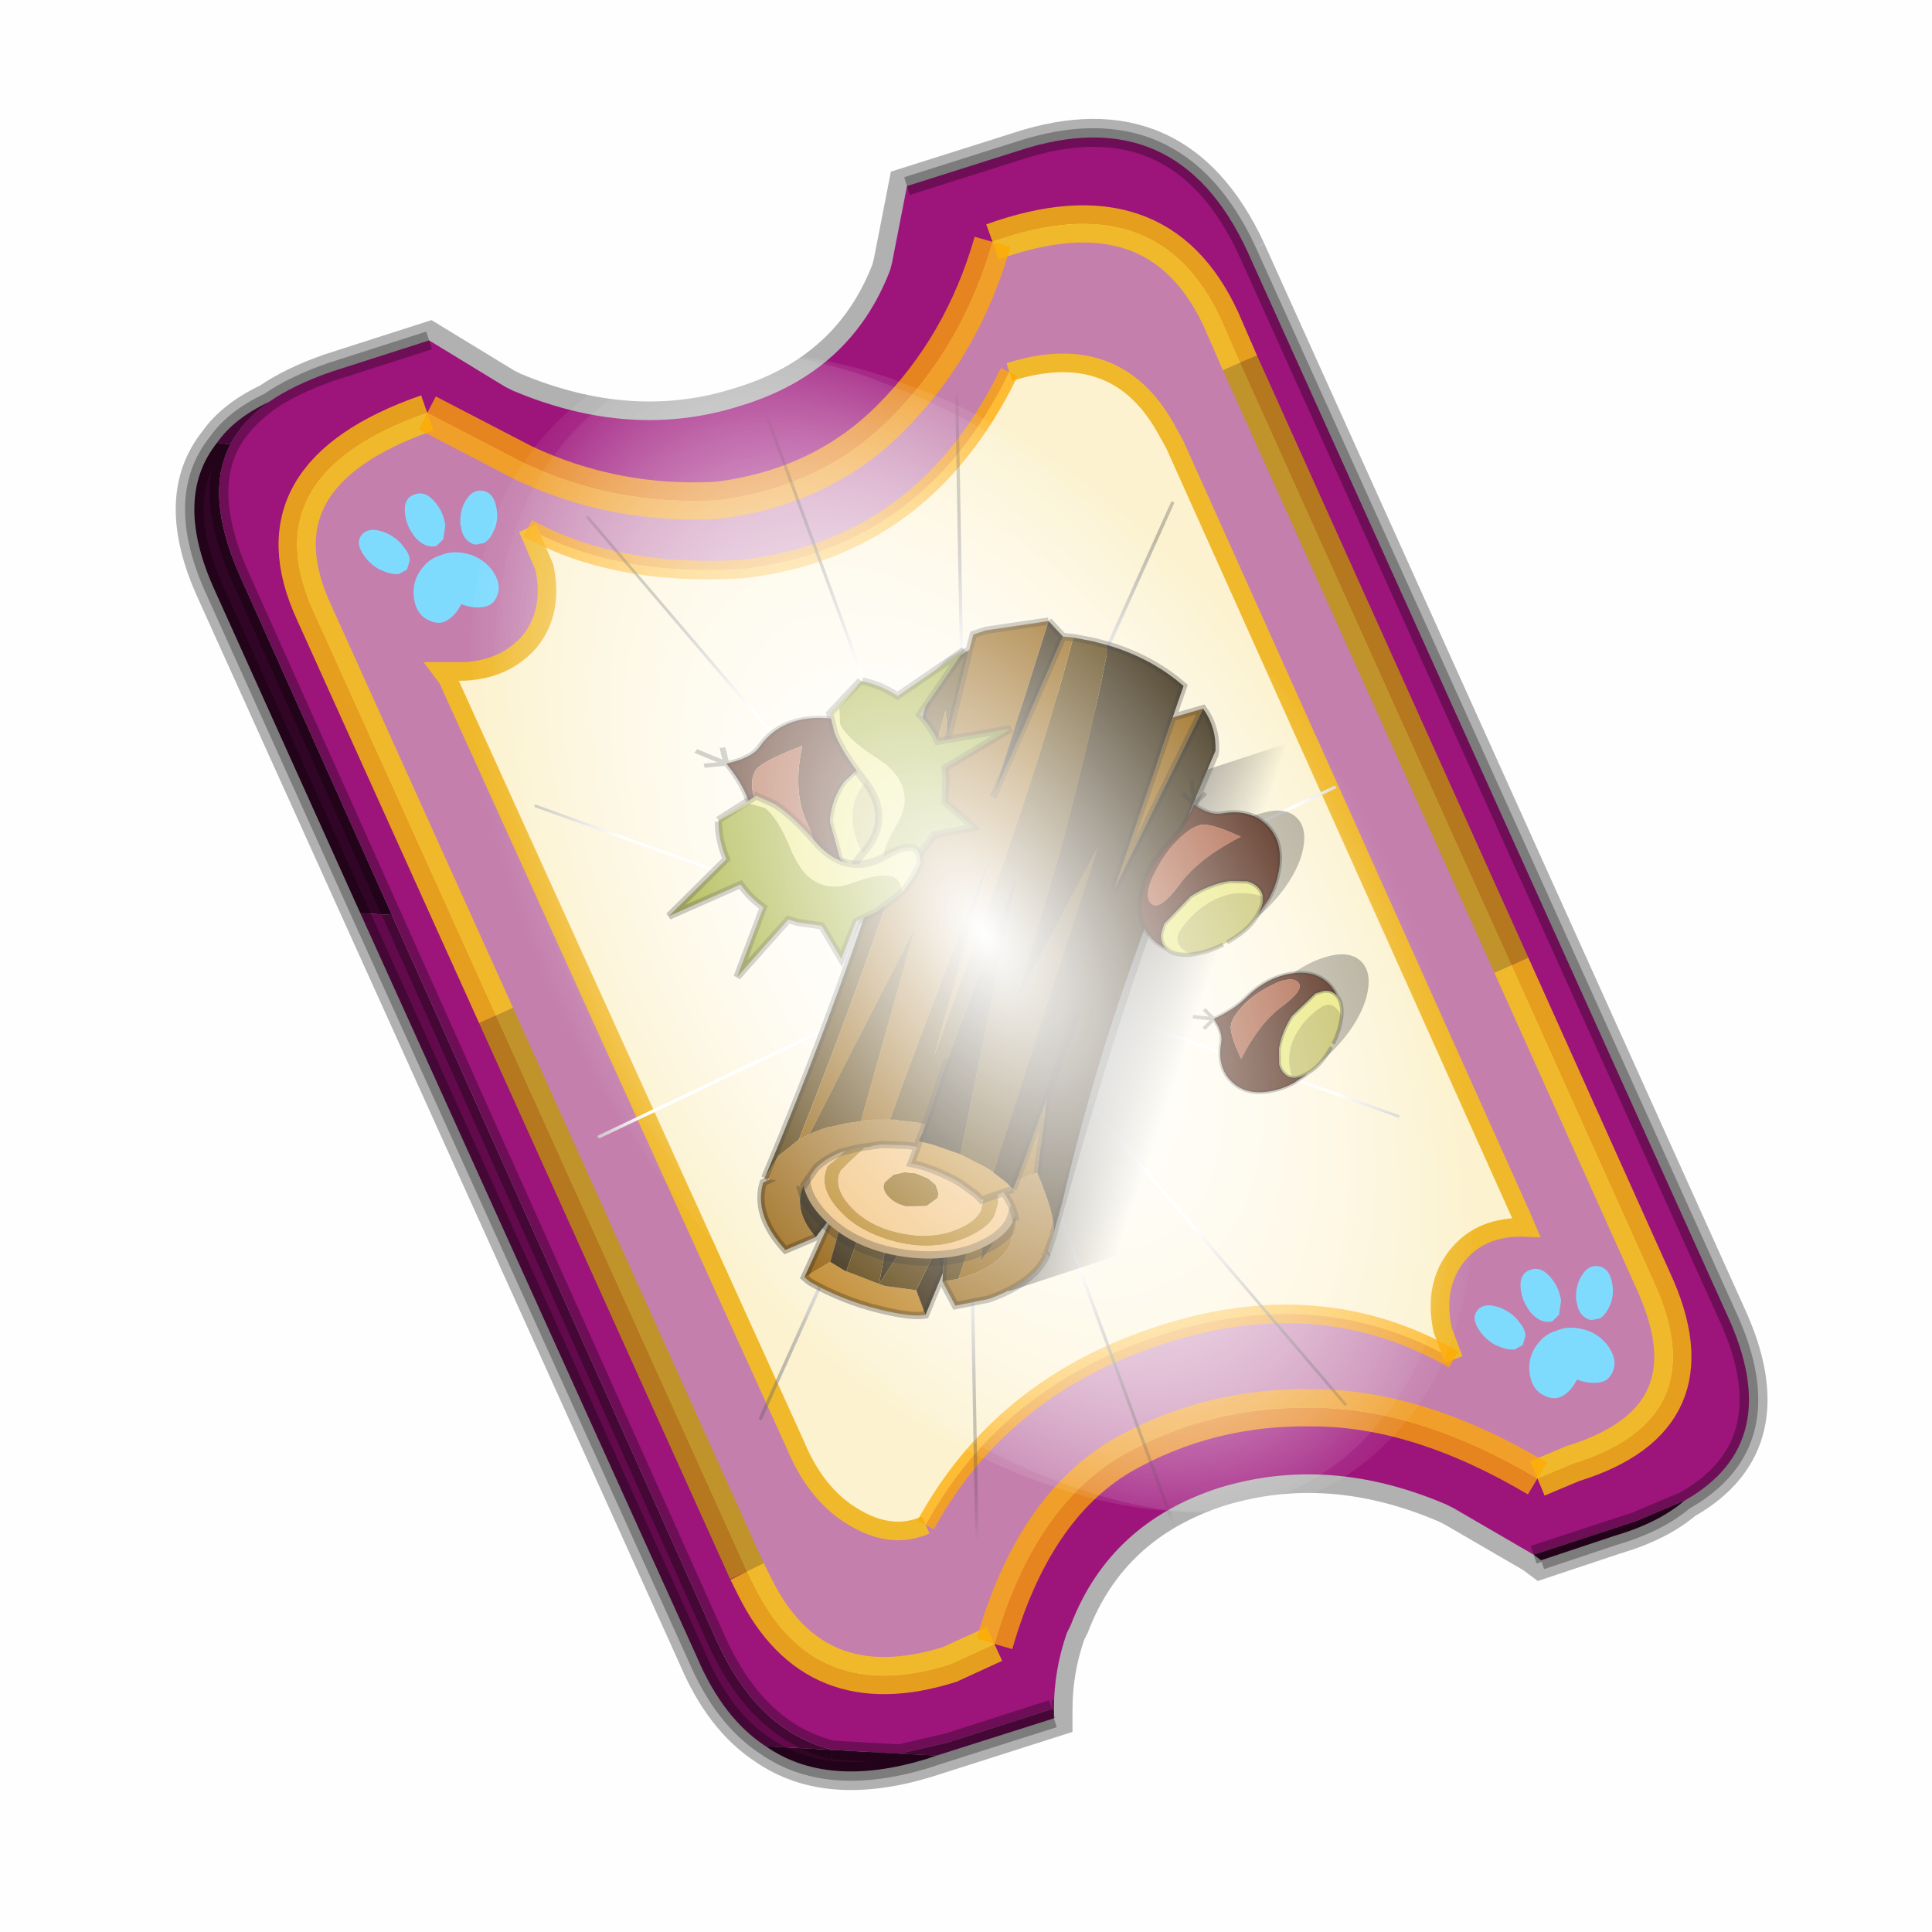<?xml version='1.0' encoding='UTF-8'?>
<svg xmlns:xlink="http://www.w3.org/1999/xlink" xmlns="http://www.w3.org/2000/svg" version="1.1" width="60px" height="60px" viewBox="0.0 0.0 60.0 60.0"><defs><g id="c1"><path fill="#000000" fill-opacity="0.004" d="M0.0 0.0 L60.0 0.0 60.0 60.0 0.0 60.0 0.0 0.0"/></g><g id="c2"><path fill="none" stroke="#000000" stroke-width="1.0" stroke-opacity="0.302" d="M28.45 3.1 L41.35 31.7 Q42.95 35.15 40.2 36.7 39.5 37.3 38.3 37.65 L36.35 38.3 36.15 38.15 34.0 36.9 33.8 36.8 Q30.65 35.45 27.7 36.35 24.75 37.3 23.7 40.05 L23.6 40.25 Q23.25 41.25 23.25 42.3 L23.25 42.35 23.25 42.55 19.8 43.65 Q17.15 44.45 15.5 43.3 14.35 42.55 13.65 40.9 L0.7 12.25 Q-0.45 9.75 0.75 8.25 1.2 7.6 2.15 7.15 2.8 6.7 3.8 6.35 L6.45 5.5 8.5 6.75 8.7 6.85 Q11.9 8.2 14.85 7.25 17.8 6.35 18.85 3.6 L18.9 3.4 19.3 1.35 22.3 0.4 Q26.55 -1.0 28.45 3.1"/><path fill="#9d147b" stroke="none" d="M35.55 22.3 L28.25 6.1 27.75 4.95 Q26.05 1.25 21.6 2.85 20.8 5.65 18.85 7.6 17.0 9.45 14.2 9.8 11.45 9.95 9.0 8.8 L6.4 7.45 Q1.65 9.1 3.35 12.8 L8.25 23.65 15.0 38.6 15.2 39.0 Q16.8 42.25 20.45 41.1 L21.65 40.55 Q22.7 36.9 25.05 35.5 27.4 34.15 30.2 34.2 33.05 34.2 36.25 36.1 L37.2 35.7 Q41.1 34.5 39.35 30.75 L35.55 22.3 M19.3 1.35 L22.3 0.4 Q26.55 -1.0 28.45 3.1 L41.35 31.7 Q42.95 35.15 40.2 36.7 L38.9 37.25 36.15 38.15 34.0 36.9 33.8 36.8 Q30.65 35.45 27.7 36.35 24.75 37.3 23.7 40.05 L23.6 40.25 Q23.25 41.25 23.25 42.3 L23.2 42.3 20.4 43.2 19.1 43.5 17.3 43.4 Q15.3 42.9 14.2 40.5 L5.45 20.95 1.35 11.8 Q0.4 9.65 1.1 8.3 1.45 7.65 2.15 7.15 2.8 6.7 3.8 6.35 L6.45 5.5 8.5 6.75 8.7 6.85 Q11.9 8.2 14.85 7.25 17.8 6.35 18.85 3.6 L18.9 3.4 19.3 1.35"/><path fill="#c47fad" stroke="none" d="M28.25 6.1 L35.55 22.3 39.35 30.75 Q41.1 34.5 37.2 35.7 L36.25 36.1 Q33.05 34.2 30.2 34.2 27.4 34.15 25.05 35.5 22.7 36.9 21.65 40.55 L20.45 41.1 Q16.8 42.25 15.2 39.0 L15.0 38.6 8.25 23.65 3.35 12.8 Q1.65 9.1 6.4 7.45 L9.0 8.8 Q11.45 9.95 14.2 9.8 17.0 9.45 18.85 7.6 20.8 5.65 21.6 2.85 26.05 1.25 27.75 4.95 L28.25 6.1 M34.0 32.9 L33.7 32.1 Q33.45 30.9 34.1 30.1 34.75 29.3 35.95 29.35 L35.8 29.0 26.5 8.3 26.25 7.85 Q24.9 5.45 22.05 6.35 19.75 11.1 14.85 11.65 11.45 11.85 9.1 10.55 L9.55 11.6 Q9.8 12.8 9.15 13.6 8.4 14.45 7.1 14.4 L6.8 14.4 6.95 14.6 16.3 35.2 Q16.8 36.4 17.65 37.0 18.8 37.8 19.8 37.35 21.8 33.7 25.95 32.3 30.35 30.8 34.0 32.9"/><path fill="#fcf2cf" stroke="none" d="M22.05 6.35 Q24.9 5.45 26.25 7.85 L26.5 8.3 35.8 29.0 35.95 29.35 Q34.75 29.3 34.1 30.1 33.45 30.9 33.7 32.1 L34.0 32.9 Q30.35 30.8 25.95 32.3 21.8 33.7 19.8 37.35 18.8 37.8 17.65 37.0 16.8 36.4 16.3 35.2 L6.95 14.6 6.8 14.4 7.1 14.4 Q8.4 14.45 9.15 13.6 9.8 12.8 9.55 11.6 L9.1 10.55 Q11.45 11.85 14.85 11.65 19.75 11.1 22.05 6.35"/><path fill="#300525" stroke="none" d="M40.2 36.7 Q39.5 37.3 38.3 37.65 L36.35 38.3 36.15 38.15 38.9 37.25 40.2 36.7 M23.25 42.3 L23.25 42.35 23.2 42.3 23.25 42.3 M20.1 43.55 L19.8 43.65 Q17.15 44.45 15.5 43.3 L17.3 43.4 19.1 43.5 20.1 43.55 M4.6 20.9 L0.7 12.25 Q-0.45 9.75 0.75 8.25 L1.1 8.3 Q0.4 9.65 1.35 11.8 L5.45 20.95 4.6 20.9"/><path fill="#630a4c" stroke="none" d="M23.25 42.35 L23.25 42.55 20.1 43.55 19.1 43.5 20.4 43.2 23.2 42.3 23.25 42.35 M15.5 43.3 Q14.35 42.55 13.65 40.9 L4.6 20.9 5.45 20.95 14.2 40.5 Q15.3 42.9 17.3 43.4 L15.5 43.3 M0.75 8.25 Q1.2 7.6 2.15 7.15 1.45 7.65 1.1 8.3 L0.75 8.25"/><path fill="none" stroke="#bf9900" stroke-width="1.0" stroke-opacity="0.749" d="M28.25 6.1 L35.55 22.3 M15.0 38.6 L8.25 23.65"/><path fill="none" stroke="#000000" stroke-width="0.5" stroke-opacity="0.302" d="M19.3 1.35 L22.3 0.4 Q26.55 -1.0 28.45 3.1 L41.35 31.7 Q42.95 35.15 40.2 36.7 39.5 37.3 38.3 37.65 L36.35 38.3 M23.25 42.55 L20.1 43.55 19.8 43.65 Q17.15 44.45 15.5 43.3 14.35 42.55 13.65 40.9 L4.6 20.9 0.7 12.25 Q-0.45 9.75 0.75 8.25 1.2 7.6 2.15 7.15 2.8 6.7 3.8 6.35 L6.45 5.5 M1.1 8.3 Q1.45 7.65 2.15 7.15 M5.45 20.95 L1.35 11.8 Q0.4 9.65 1.1 8.3 M17.3 43.4 Q15.3 42.9 14.2 40.5 L5.45 20.95 M19.1 43.5 L17.3 43.4 M23.2 42.3 L20.4 43.2 19.1 43.5 M23.25 42.3 L23.2 42.3 M40.2 36.7 L38.9 37.25 36.15 38.15"/><path fill="none" stroke="#ffcc00" stroke-width="1.0" stroke-opacity="0.749" d="M35.55 22.3 L39.35 30.75 Q41.1 34.5 37.2 35.7 L36.25 36.1 M21.65 40.55 L20.45 41.1 Q16.8 42.25 15.2 39.0 L15.0 38.6 M8.25 23.65 L3.35 12.8 Q1.65 9.1 6.4 7.45 M21.6 2.85 Q26.05 1.25 27.75 4.95 L28.25 6.1"/><path fill="none" stroke="#f0b92b" stroke-width="0.5" d="M22.05 6.35 Q24.9 5.45 26.25 7.85 L26.5 8.3 35.8 29.0 35.95 29.35 Q34.75 29.3 34.1 30.1 33.45 30.9 33.7 32.1 L34.0 32.9 M19.8 37.35 Q18.8 37.8 17.65 37.0 16.8 36.4 16.3 35.2 L6.95 14.6 6.8 14.4 7.1 14.4 Q8.4 14.45 9.15 13.6 9.8 12.8 9.55 11.6 L9.1 10.55"/><path fill="none" stroke="#ffaa00" stroke-width="1.0" stroke-opacity="0.749" d="M36.25 36.1 Q33.05 34.2 30.2 34.2 27.4 34.15 25.05 35.5 22.7 36.9 21.65 40.55 M6.4 7.45 L9.0 8.8 Q11.45 9.95 14.2 9.8 17.0 9.45 18.85 7.6 20.8 5.65 21.6 2.85"/><path fill="none" stroke="#ffaa00" stroke-width="0.5" stroke-opacity="0.749" d="M34.0 32.9 Q30.35 30.8 25.95 32.3 21.8 33.7 19.8 37.35 M9.1 10.55 Q11.45 11.85 14.85 11.65 19.75 11.1 22.05 6.35"/></g><g id="c3"><path fill="#7fdbfe" stroke="none" d="M10.75 4.9 Q10.75 4.6 10.9 4.35 11.25 3.45 11.95 2.75 13.3 1.5 14.35 2.1 15.4 2.7 14.95 4.45 14.7 5.4 14.1 6.15 L13.75 6.5 Q13.1 7.15 12.35 7.35 L11.4 7.2 Q10.95 6.9 10.75 6.4 10.5 5.75 10.75 4.9 M9.3 1.7 Q9.55 2.65 9.4 3.6 L9.3 4.15 8.5 5.5 7.6 5.9 7.5 5.9 Q7.0 5.85 6.6 5.5 6.05 5.0 5.8 4.15 L5.7 3.6 Q5.55 2.65 5.8 1.7 6.25 0.0 7.5 0.0 L7.6 0.0 Q8.85 0.0 9.3 1.7 M0.15 4.45 Q-0.3 2.7 0.75 2.1 1.8 1.5 3.15 2.75 3.85 3.45 4.2 4.35 L4.35 4.9 Q4.6 5.75 4.35 6.4 L3.7 7.2 2.75 7.35 Q2.0 7.15 1.35 6.5 L1.0 6.15 Q0.4 5.4 0.15 4.45 M7.55 7.0 Q8.75 6.9 9.9 7.6 11.45 8.5 11.95 10.25 12.35 12.0 11.5 12.95 10.7 13.9 9.65 13.7 8.55 13.5 7.55 12.6 6.55 13.5 5.5 13.7 4.45 13.9 3.65 12.95 2.75 12.0 3.2 10.25 3.7 8.5 5.25 7.6 6.4 6.9 7.55 7.0"/></g><g id="c4"><g><use transform="matrix(1.0,0.0,0.0,1.0,0.0,0.0)" xlink:href="#c3"/></g></g><radialGradient gradientUnits="userSpaceOnUse" r="819.2" cx="0" cy="0" spreadMethod="pad" gradientTransform="matrix(0.091,0.0,0.0,0.091,0.6,3.4)" id="gradient1"><stop offset="0.0" stop-color="#ffffff"/><stop offset="1.0" stop-color="#ffffff" stop-opacity="0.0"/></radialGradient><g id="c5"><path stroke="none" fill="url(#gradient1)" d="M36.65 -54.65 Q60.05 -42.0 69.75 -17.95 80.55 8.9 68.0 34.1 55.45 59.35 26.8 68.2 -1.8 77.05 -29.7 64.3 -57.6 51.6 -68.45 24.75 -79.3 -2.05 -66.75 -27.25 L-66.7 -27.3 Q-54.1 -52.5 -25.5 -61.4 3.1 -70.2 31.0 -57.5 L36.65 -54.65"/></g><g id="c6"><g><use transform="matrix(1.0,0.0,0.0,1.0,0.0,0.0)" xlink:href="#c5"/></g></g><radialGradient gradientUnits="userSpaceOnUse" r="819.2" cx="0" cy="0" spreadMethod="pad" gradientTransform="matrix(0.209,0.0,0.0,0.177,67.15,107.2)" id="gradient2"><stop offset="0.357" stop-color="#ffffff"/><stop offset="0.671" stop-opacity="0.0"/></radialGradient><g id="c7"><path fill="none" stroke-linejoin="round" stroke-linecap="round" stroke="url(#gradient2)" stroke-width="0.5" d="M136.55 165.8 L68.6 106.0 68.4 106.0 118.25 201.5 M68.3 105.8 L68.35 105.8 68.3 105.8 68.3 105.85 68.4 106.0 68.3 106.0 86.55 211.5 M68.3 105.8 L68.3 105.85 68.3 106.0 68.15 105.95 18.25 151.55 M68.3 105.85 L68.25 105.85 68.3 106.0 50.0 193.2 M68.25 105.85 L68.15 105.95 0.05 97.7 M68.3 105.85 L68.25 105.8 68.25 105.85 M68.25 105.8 L68.2 105.7 0.0 45.7 M68.3 105.8 L68.25 105.75 68.25 105.8 M68.25 105.75 L68.2 105.7 18.25 10.05 M68.6 106.0 L68.35 105.8 118.25 60.15 M86.6 18.35 L68.3 105.8 M136.6 114.25 L68.6 106.0 M68.25 105.75 L49.95 0.05"/></g><g id="c8"><g><use transform="matrix(1.0,0.0,0.0,1.0,0.0,0.0)" xlink:href="#c7"/></g></g><g id="c9"><g><use transform="matrix(1.0,0.0,0.0,1.0,0.0,0.0)" xlink:href="#c2"/></g><g><use transform="matrix(0.239,-0.087,0.1,0.234,34.25,31.15)" xlink:href="#c4"/></g><g><use transform="matrix(0.239,-0.087,0.1,0.234,4.25,10.3)" xlink:href="#c4"/></g><g><use transform="matrix(0.141,-0.038,0.111,0.226,20.25,20.65)" filter="url(#filter7)" xlink:href="#c6"/></g><g><use transform="matrix(-0.155,0.051,0.084,0.147,22.6,3.15)" filter="url(#filter8)" xlink:href="#c8"/></g></g><filter id="filter7"><feColorMatrix in="SourceGraphic" type="matrix" values="0.0 0.0 0.0 0.0 0.797 0.0 0.0 0.0 0.0 0.598 0.0 0.0 0.0 0.0 0.199 0.0 0.0 0.0 1.0 0.0" result="cxform"/><feComposite operator="in" in2="SourceGraphic" result="color-xform"/></filter><filter id="filter8"><feColorMatrix in="SourceGraphic" type="matrix" values="0.0 0.0 0.0 0.0 0.996 0.0 0.0 0.0 0.0 0.996 0.0 0.0 0.0 0.0 0.996 0.0 0.0 0.0 1.0 0.0" result="cxform"/><feComposite operator="in" in2="SourceGraphic" result="color-xform"/></filter><g id="c10"><path fill="#000000" fill-opacity="0.302" d="M44.5 35.8 Q42.8 36.65 40.35 36.65 37.95 36.65 36.25 35.8 34.5 34.9 34.5 33.7 34.5 32.5 36.25 31.65 37.95 30.8 40.35 30.8 42.8 30.8 44.5 31.65 46.2 32.5 46.2 33.7 46.2 34.9 44.5 35.8 M40.65 45.9 Q38.95 46.75 36.5 46.75 34.1 46.75 32.4 45.9 30.65 45.0 30.65 43.8 30.65 42.6 32.4 41.75 34.1 40.9 36.5 40.9 38.95 40.9 40.65 41.75 42.35 42.6 42.35 43.8 42.35 45.0 40.65 45.9"/></g><linearGradient gradientUnits="userSpaceOnUse" x1="-819.2" x2="819.2" spreadMethod="pad" gradientTransform="matrix(0.0,-0.016,0.016,0.0,13.0,13.0)" id="gradient3"><stop offset="0.0" stop-opacity="0.0"/><stop offset="1.0" stop-opacity="0.502"/></linearGradient><g id="c11"><path stroke="none" fill="url(#gradient3)" d="M26.0 0.0 L26.0 26.0 0.0 26.0 0.0 0.0 26.0 0.0"/></g><g id="c12"><g><use transform="matrix(1.0,0.0,0.0,1.0,0.0,0.0)" xlink:href="#c11"/></g></g><g id="c13"><path fill="#bd8323" stroke="none" d="M1.9 8.35 L1.95 8.4 2.9 10.55 3.1 10.95 4.4 12.65 3.65 14.3 Q2.85 13.75 1.65 11.75 0.35 9.6 -0.35 7.1 L-0.4 6.6 1.6 7.1 1.9 8.35"/><path fill="#9e6d1d" stroke="none" d="M6.1 13.5 L7.0 14.15 7.55 14.45 Q9.75 15.5 11.15 15.0 L13.3 13.7 12.4 17.3 Q10.45 18.0 7.5 16.6 L5.55 15.3 6.1 13.5 M5.85 1.35 L3.65 2.25 Q2.25 3.05 2.1 5.2 L0.0 4.35 Q0.15 1.1 2.2 0.0 L5.85 1.35"/><path fill="#8e5902" stroke="none" d="M7.0 14.15 L12.05 11.65 12.25 11.95 8.85 14.4 13.25 13.65 13.3 13.7 11.15 15.0 Q9.75 15.5 7.55 14.45 L7.0 14.15 M4.0 4.95 L5.8 4.75 1.6 7.1 -0.4 6.6 4.0 4.95"/><path fill="#2b1c00" stroke="none" d="M10.45 8.95 L2.9 10.55 8.9 6.35 10.45 8.95 M8.25 5.35 L1.9 8.35 1.6 7.1 5.8 4.75 5.9 4.7 5.8 4.75 4.0 4.95 2.1 5.2 Q2.25 3.05 3.65 2.25 L5.85 1.35 8.25 5.35 M4.4 12.65 L8.75 11.15 8.8 11.1 6.55 13.1 3.65 14.3 4.4 12.65"/><path fill="#523701" stroke="none" d="M10.45 8.95 L12.05 11.65 7.0 14.15 6.1 13.5 6.55 13.1 8.8 11.1 8.75 11.15 4.4 12.65 3.1 10.95 2.9 10.55 1.95 8.4 1.9 8.35 8.25 5.35 8.9 6.35 2.9 10.55 10.45 8.95 M12.25 11.95 L13.25 13.65 8.85 14.4 12.25 11.95"/><path fill="none" stroke="#000000" stroke-width="0.5" stroke-opacity="0.302" d="M12.05 11.65 L10.45 8.95 8.9 6.35 8.25 5.35 5.85 1.35 2.2 0.0 Q0.15 1.1 0.0 4.35 L2.1 5.2 4.0 4.95 -0.4 6.6 -0.35 7.1 Q0.35 9.6 1.65 11.75 2.85 13.75 3.65 14.3 L6.55 13.1 6.1 13.5 M8.8 11.1 L6.55 13.1 M12.05 11.65 L12.25 11.95 13.25 13.65 13.3 13.7 12.4 17.3 Q10.45 18.0 7.5 16.6 L5.55 15.3 6.1 13.5 M5.8 4.75 L5.9 4.7 5.8 4.75 4.0 4.95"/></g><g id="c14"><g><use transform="matrix(1.0,0.0,0.0,1.0,0.0,0.0)" xlink:href="#c13"/></g></g><g id="c15"><path fill="#8c5e02" stroke="none" d="M41.4 10.75 L41.5 12.1 41.4 13.0 Q41.15 14.4 40.25 15.1 26.2 21.15 13.0 28.7 13.9 28.0 14.15 26.6 L14.25 25.7 14.25 25.1 14.25 24.95 Q16.7 23.4 23.5 20.25 L25.6 19.2 28.1 17.55 27.8 17.45 26.8 17.7 25.9 17.95 25.6 17.8 27.1 16.45 Q28.35 15.3 29.0 15.1 L32.0 13.85 Q34.4 12.8 34.7 12.95 34.95 13.05 35.0 13.55 35.1 14.0 35.5 14.0 L38.1 12.5 Q40.0 11.3 41.4 10.75 M37.0 3.9 L37.0 5.7 29.65 7.6 37.0 3.9 M8.55 21.2 L9.1 21.55 9.6 22.15 9.95 23.0 10.0 23.5 10.0 23.7 9.7 24.25 9.45 24.4 8.55 24.25 7.55 23.3 Q7.15 22.65 7.15 22.05 7.15 21.35 7.55 21.15 L7.65 21.1 8.5 21.15 8.55 21.2"/><path fill="#b58016" stroke="none" d="M40.35 7.8 Q41.0 9.0 41.3 10.25 L41.4 10.75 Q40.0 11.3 38.1 12.5 L35.5 14.0 Q35.1 14.0 35.0 13.55 34.95 13.05 34.7 12.95 34.4 12.8 32.0 13.85 L29.0 15.1 Q28.35 15.3 27.1 16.45 L25.6 17.8 25.9 17.95 26.8 17.7 27.8 17.45 28.1 17.55 25.6 19.2 23.5 20.25 Q16.7 23.4 14.25 24.95 L14.05 23.85 13.75 22.8 Q15.35 22.25 17.45 21.3 20.65 19.9 20.65 19.3 L20.55 18.85 Q20.55 18.15 22.6 16.8 24.0 15.8 26.4 14.5 32.05 11.4 35.5 10.55 L35.15 11.45 35.15 11.55 37.65 9.65 Q39.2 8.4 40.35 7.8 M5.35 17.7 L5.65 17.55 8.35 17.7 8.55 17.85 Q9.5 18.35 10.3 18.95 L11.85 20.9 12.85 23.05 13.0 23.6 13.15 25.15 13.15 25.8 Q13.0 26.9 12.2 27.55 L11.4 28.0 Q10.3 28.35 8.55 27.55 6.6 26.6 5.35 24.55 4.1 22.45 4.1 20.55 4.1 18.35 5.35 17.7 M5.85 18.45 Q4.8 19.0 4.8 20.85 4.8 22.5 5.85 24.2 6.95 25.95 8.55 26.75 10.0 27.45 10.95 27.15 L11.6 26.75 Q12.3 26.2 12.4 25.3 L12.4 24.75 12.3 23.4 11.35 21.15 10.0 19.55 Q9.35 19.0 8.55 18.6 L8.4 18.45 6.15 18.35 5.85 18.45"/><path fill="#f2be73" stroke="none" d="M13.0 28.7 L12.0 29.2 Q10.6 29.7 8.4 28.65 6.15 27.45 4.5 24.95 2.9 22.45 2.9 20.0 2.9 17.35 4.5 16.45 L4.85 16.3 Q6.25 15.7 8.25 16.55 L8.4 16.65 8.55 16.75 8.8 16.9 Q9.15 16.7 9.65 16.45 L10.95 15.7 16.85 12.95 17.55 12.65 26.35 8.2 25.05 8.15 Q25.35 7.2 30.4 5.05 L35.5 3.0 35.55 3.0 35.65 3.05 37.0 3.9 29.65 7.6 37.0 5.7 38.6 5.3 38.75 5.45 37.0 6.05 36.85 6.05 Q35.5 6.1 32.5 7.75 L33.05 8.05 33.75 8.6 Q33.2 9.05 30.2 10.5 L26.25 12.25 25.55 12.45 20.0 14.3 19.95 14.2 19.65 14.35 19.45 14.55 18.85 15.2 16.85 16.85 12.3 19.85 12.15 19.9 12.2 19.95 12.55 20.45 13.75 22.8 14.05 23.85 14.25 24.95 14.25 25.1 14.25 25.7 14.15 26.6 Q13.9 28.0 13.0 28.7 M5.35 17.7 Q4.1 18.35 4.1 20.55 4.1 22.45 5.35 24.55 6.6 26.6 8.55 27.55 10.3 28.35 11.4 28.0 L12.2 27.55 Q13.0 26.9 13.15 25.8 L13.15 25.15 13.0 23.6 12.85 23.05 11.85 20.9 10.3 18.95 Q9.5 18.35 8.55 17.85 L8.35 17.7 5.65 17.55 5.35 17.7 M5.85 18.45 L6.15 18.35 8.4 18.45 8.55 18.6 Q9.35 19.0 10.0 19.55 L11.35 21.15 12.3 23.4 12.4 24.75 12.4 25.3 Q12.3 26.2 11.6 26.75 L10.95 27.15 Q10.0 27.45 8.55 26.75 6.95 25.95 5.85 24.2 4.8 22.5 4.8 20.85 4.8 19.0 5.85 18.45 M8.55 21.2 L8.5 21.15 7.65 21.1 7.55 21.15 Q7.15 21.35 7.15 22.05 7.15 22.65 7.55 23.3 L8.55 24.25 9.45 24.4 9.7 24.25 10.0 23.7 10.0 23.5 9.95 23.0 9.6 22.15 9.1 21.55 8.55 21.2"/><path fill="#d1a348" stroke="none" d="M4.85 16.3 Q19.3 9.6 32.1 2.75 L35.5 2.95 35.5 3.0 30.4 5.05 Q25.35 7.2 25.05 8.15 L26.35 8.2 17.55 12.65 16.85 12.95 10.95 15.7 9.65 16.45 Q9.15 16.7 8.8 16.9 L8.55 16.75 8.4 16.65 8.25 16.55 Q6.25 15.7 4.85 16.3 M38.75 5.45 L39.8 6.85 40.35 7.8 Q39.2 8.4 37.65 9.65 L35.15 11.55 35.15 11.45 35.5 10.55 Q32.05 11.4 26.4 14.5 24.0 15.8 22.6 16.8 20.55 18.15 20.55 18.85 L20.65 19.3 Q20.65 19.9 17.45 21.3 15.35 22.25 13.75 22.8 L12.55 20.45 12.2 19.95 12.3 19.85 16.85 16.85 18.85 15.2 19.45 14.55 19.65 14.35 19.95 14.2 20.0 14.3 25.55 12.45 26.25 12.25 30.2 10.5 Q33.2 9.05 33.75 8.6 L33.05 8.05 32.5 7.75 Q35.5 6.1 36.85 6.05 L37.0 6.05 38.75 5.45"/><path fill="none" stroke="#000000" stroke-width="1.0" stroke-opacity="0.302" d="M40.35 7.8 Q41.0 9.0 41.3 10.25 L41.4 10.75 41.5 12.1 41.4 13.0 Q41.15 14.4 40.25 15.1 26.2 21.15 13.0 28.7 L12.0 29.2 Q10.6 29.7 8.4 28.65 6.15 27.45 4.5 24.95 2.9 22.45 2.9 20.0 2.9 17.35 4.5 16.45 L4.85 16.3 Q19.3 9.6 32.1 2.75 L35.5 2.95 35.55 3.0 35.65 3.05 37.0 3.9 37.0 5.7 38.6 5.3 38.75 5.45 39.8 6.85 40.35 7.8"/><path fill="none" stroke="#000000" stroke-width="0.5" stroke-opacity="0.302" d="M37.0 3.9 L29.65 7.6 37.0 5.7"/></g><g id="c16"><g><use transform="matrix(1.0,0.0,0.0,1.0,0.0,0.0)" xlink:href="#c15"/></g></g><g id="c17"><path fill="#873a3a" stroke="none" d="M33.95 4.4 L31.9 5.65 31.4 5.9 33.95 4.4"/><path fill="#c97070" stroke="none" d="M16.1 26.25 L16.3 26.95 16.1 26.3 16.1 26.25"/><path fill="#421c1c" stroke="none" d="M16.3 26.95 L16.25 26.9 16.1 26.3 16.3 26.95"/><path fill="#703030" stroke="none" d="M15.3 21.35 L15.4 21.3 15.3 21.35"/><path fill="#220d0d" stroke="none" d="M16.25 26.9 L16.3 26.95 16.25 26.95 16.25 26.9"/><path fill="#523701" stroke="none" d="M46.1 4.9 L46.85 6.0 47.35 6.85 46.9 7.35 Q41.85 10.75 34.7 14.85 L25.75 19.75 37.15 16.25 16.3 26.95 16.1 26.25 15.55 24.5 32.05 13.55 19.55 19.25 15.4 21.3 15.3 21.35 15.15 21.15 15.05 20.95 14.15 19.8 14.1 19.7 13.8 19.4 Q18.7 17.05 31.75 11.3 L19.05 18.45 Q25.0 15.6 31.25 12.7 39.55 8.7 46.1 4.9 M4.9 16.15 Q15.8 11.7 24.7 7.15 31.45 3.65 37.05 0.15 L37.6 0.05 37.8 0.05 38.9 0.05 40.45 0.45 35.05 3.75 36.35 2.25 Q25.3 8.65 8.4 15.95 L6.6 15.75 5.1 16.1 4.9 16.15 M9.2 16.2 L24.45 11.25 12.35 18.05 12.3 18.05 11.5 17.45 10.55 16.85 10.35 16.7 9.95 16.5 9.7 16.4 9.2 16.2"/><path fill="#8e5902" stroke="none" d="M45.65 4.35 L46.1 4.9 Q39.55 8.7 31.25 12.7 25.0 15.6 19.05 18.45 L31.75 11.3 Q18.7 17.05 13.8 19.4 L12.95 18.55 12.35 18.05 24.45 11.25 9.2 16.2 9.15 16.2 8.4 15.95 Q25.3 8.65 36.35 2.25 L35.05 3.75 40.45 0.45 41.4 -0.1 41.8 0.1 42.2 0.3 45.7 2.9 34.45 8.75 45.65 4.35 M47.05 13.6 L48.95 14.65 35.75 19.15 47.05 13.6 M31.4 5.9 L31.9 5.65 33.95 4.4 31.4 5.9 M35.05 3.75 L33.95 4.4 35.05 3.75 M17.1 28.45 L22.5 25.95 18.35 29.15 17.1 28.45"/><path fill="#bd8323" stroke="none" d="M15.8 28.45 L14.35 27.75 14.35 27.2 14.15 25.9 Q13.8 24.5 13.05 23.1 L12.7 22.55 13.8 22.05 14.15 21.85 14.5 22.4 14.65 22.65 14.7 22.75 15.55 24.5 16.1 26.25 16.1 26.3 16.25 26.9 16.25 26.95 16.4 28.05 16.4 28.1 16.4 28.75 15.8 28.45"/><path fill="#9e6d1d" stroke="none" d="M16.25 32.85 L16.2 32.9 14.85 33.55 13.45 31.35 14.6 30.75 15.0 30.4 Q15.55 29.7 15.75 28.65 L15.8 28.45 16.4 28.75 17.1 28.45 18.35 29.15 Q17.25 32.0 16.25 32.85 M13.8 22.05 L13.45 21.55 12.2 20.2 10.85 19.2 10.0 18.7 9.85 18.6 Q8.75 18.15 7.85 18.15 L6.45 18.4 6.3 18.45 4.9 16.15 5.1 16.1 6.6 15.75 8.4 15.95 9.15 16.2 9.2 16.2 9.7 16.4 9.95 16.5 10.35 16.7 10.55 16.85 11.5 17.45 12.3 18.05 12.35 18.05 12.95 18.55 13.8 19.4 14.1 19.7 14.15 19.8 15.05 20.95 15.15 21.15 15.3 21.35 14.15 21.85 13.8 22.05"/><path fill="#2b1c00" stroke="none" d="M45.7 2.9 L45.65 4.35 34.45 8.75 45.7 2.9 M47.35 6.85 Q48.9 9.65 49.1 12.6 L47.05 13.6 35.75 19.15 48.95 14.65 Q48.7 16.2 47.5 17.3 30.45 24.05 18.2 31.75 L16.25 32.85 Q17.25 32.0 18.35 29.15 L22.5 25.95 17.1 28.45 16.4 28.75 16.4 28.1 16.4 28.05 16.25 26.95 16.3 26.95 37.15 16.25 25.75 19.75 34.7 14.85 Q41.85 10.75 46.9 7.35 L47.35 6.85 M15.4 21.3 L19.55 19.25 32.05 13.55 15.55 24.5 14.7 22.75 14.65 22.65 14.5 22.4 14.15 21.85 14.75 21.6 14.8 21.6 14.85 21.55 15.3 21.35 15.4 21.3 M28.1 23.3 L22.5 25.95 28.1 23.3"/><path fill="none" stroke="#000000" stroke-width="0.5" stroke-opacity="0.302" d="M45.7 2.9 L45.65 4.35 46.1 4.9 46.85 6.0 47.35 6.85 Q48.9 9.65 49.1 12.6 L47.05 13.6 48.95 14.65 Q48.7 16.2 47.5 17.3 L47.3 17.45 Q34.75 22.45 18.2 31.75 L16.25 32.85 16.2 32.9 14.85 33.55 M15.0 30.4 Q15.55 29.7 15.75 28.65 L15.8 28.45 14.35 27.75 14.35 27.2 14.15 25.9 Q13.8 24.5 13.05 23.1 L12.7 22.55 13.8 22.05 13.45 21.55 12.2 20.2 10.85 19.2 10.0 18.7 9.85 18.6 Q8.75 18.15 7.85 18.15 L6.45 18.4 6.3 18.45 M4.9 16.15 L4.85 16.15 4.9 16.15 Q15.8 11.7 24.7 7.15 31.45 3.65 37.05 0.15 L37.6 0.05 37.8 0.05 38.9 0.05 40.45 0.45 41.4 -0.1 41.8 0.1 42.2 0.3 45.7 2.9 M34.45 8.75 L45.65 4.35 M31.4 5.9 L33.95 4.4 35.05 3.75 M40.45 0.45 L35.05 3.75 M15.3 21.35 L15.4 21.3 19.55 19.25 M14.15 21.85 L14.75 21.6 14.8 21.6 14.85 21.55 15.3 21.35 14.15 21.85 13.8 22.05 M16.4 28.75 L17.1 28.45 22.5 25.95 28.1 23.3 M15.8 28.45 L16.4 28.75 M18.35 29.15 L22.5 25.95 M47.05 13.6 L35.75 19.15 48.95 14.65"/></g><g id="c18"><g><use transform="matrix(1.0,0.0,0.0,1.0,0.0,0.0)" xlink:href="#c17"/></g></g><g id="c19"><path fill="#421400" stroke="none" d="M14.95 2.3 Q15.35 4.55 16.55 5.4 19.4 7.4 19.4 10.25 19.4 13.1 16.55 15.1 15.05 16.15 13.3 16.65 L11.5 17.0 11.45 16.9 Q12.5 16.55 12.95 15.95 13.35 15.45 13.35 14.75 13.35 14.05 12.95 13.35 L11.45 11.8 Q9.55 10.4 6.9 9.8 L2.3 9.9 1.35 10.4 Q0.4 11.05 0.4 12.1 L0.35 12.15 Q0.0 11.25 0.0 10.25 0.0 7.4 2.85 5.4 5.7 3.4 9.7 3.4 12.0 3.4 14.95 2.3 M14.15 4.9 Q13.25 3.9 10.35 3.9 8.3 3.9 5.9 4.7 2.9 5.65 2.9 7.05 2.9 8.45 6.95 7.85 10.8 7.25 16.2 9.0 15.05 5.9 14.15 4.9"/><path fill="#a3502f" stroke="none" d="M14.15 4.9 Q15.05 5.9 16.2 9.0 10.8 7.25 6.95 7.85 2.9 8.45 2.9 7.05 2.9 5.65 5.9 4.7 8.3 3.9 10.35 3.9 13.25 3.9 14.15 4.9"/><path fill="#e8e672" stroke="none" d="M2.0 14.8 Q0.5 13.55 0.4 12.3 L0.4 12.1 Q0.4 11.05 1.35 10.4 L2.3 9.9 6.9 9.8 Q9.55 10.4 11.45 11.8 L12.95 13.35 Q13.35 14.05 13.35 14.75 13.35 15.45 12.95 15.95 12.2 14.4 10.9 13.35 9.6 12.3 7.6 11.85 5.55 11.4 3.3 11.8 1.05 12.2 2.0 14.8"/><path fill="#2b1c00" stroke="none" d="M11.5 17.0 L11.0 17.05 11.45 16.9 11.5 17.0 M0.4 12.3 L0.35 12.15 0.4 12.1 0.4 12.3"/><path fill="#bfba59" stroke="none" d="M11.0 17.05 Q9.25 17.55 6.9 17.0 L6.05 16.8 5.55 16.65 Q3.7 16.05 2.3 15.0 L2.0 14.8 Q1.05 12.2 3.3 11.8 5.55 11.4 7.6 11.85 9.6 12.3 10.9 13.35 12.2 14.4 12.95 15.95 12.5 16.55 11.45 16.9 L11.0 17.05"/><path fill="none" stroke="#000000" stroke-width="0.5" stroke-opacity="0.302" d="M14.95 2.3 Q15.35 4.55 16.55 5.4 19.4 7.4 19.4 10.25 19.4 13.1 16.55 15.1 15.05 16.15 13.3 16.65 L11.5 17.0 11.0 17.05 Q9.25 17.55 6.9 17.0 L6.05 16.8 M5.55 16.65 Q3.7 16.05 2.3 15.0 L2.0 14.8 Q0.5 13.55 0.4 12.3 L0.35 12.15 Q0.0 11.25 0.0 10.25 0.0 7.4 2.85 5.4 5.7 3.4 9.7 3.4 12.0 3.4 14.95 2.3 L14.95 0.4 M14.95 2.3 L16.8 0.0 M14.95 2.3 L16.9 2.3 M0.4 12.3 L0.4 12.1 Q0.4 11.05 1.35 10.4 L2.3 9.9 6.9 9.8 Q9.55 10.4 11.45 11.8 L12.95 13.35 Q13.35 14.05 13.35 14.75 13.35 15.45 12.95 15.95 12.5 16.55 11.45 16.9 L11.0 17.05"/></g><g id="c20"><g><use transform="matrix(1.0,0.0,0.0,1.0,0.0,0.0)" xlink:href="#c19"/></g></g><g id="c21"><path fill="#e8e672" stroke="none" d="M6.3 0.7 L9.4 0.6 10.2 1.75 Q10.85 3.05 11.25 5.25 11.55 7.05 12.55 7.9 13.4 8.65 14.8 8.7 17.75 8.7 16.75 10.35 15.75 11.1 14.6 11.45 15.55 9.8 12.25 9.2 10.85 8.95 10.2 8.2 9.2 7.05 9.55 4.95 9.9 2.6 9.45 1.6 L8.7 0.85 6.3 0.75 6.3 0.7"/><path fill="#96a419" stroke="none" d="M14.6 11.45 L12.55 11.7 10.9 11.55 8.7 13.25 8.7 10.6 7.4 9.55 6.95 9.05 1.9 10.65 5.9 7.45 Q5.45 6.45 5.35 5.3 L0.0 4.65 5.4 3.3 Q5.6 1.9 6.25 0.8 L6.3 0.75 8.7 0.85 9.45 1.6 Q9.9 2.6 9.55 4.95 9.2 7.05 10.2 8.2 10.85 8.95 12.25 9.2 15.55 9.8 14.6 11.45"/><path fill="#000000" fill-opacity="0.302" d="M6.25 0.8 L6.3 0.7 6.3 0.75 6.25 0.8"/><path fill="none" stroke="#000000" stroke-width="0.5" stroke-opacity="0.302" d="M6.3 0.7 L9.4 0.6 10.2 1.75 Q10.85 3.05 11.25 5.25 11.55 7.05 12.55 7.9 13.4 8.65 14.8 8.7 17.75 8.7 16.75 10.35 15.75 11.1 14.6 11.45 L12.55 11.7 10.9 11.55 8.7 13.25 8.7 10.6 7.4 9.55 6.95 9.05 1.9 10.65 5.9 7.45 Q5.45 6.45 5.35 5.3 L0.0 4.65 5.4 3.3 Q5.6 1.9 6.25 0.8"/></g><g id="c22"><g><use transform="matrix(1.0,0.0,0.0,1.0,0.0,0.0)" xlink:href="#c21"/></g></g><g id="c23"><g><use transform="matrix(1.0,0.0,0.0,1.0,0.0,0.0)" xlink:href="#c10"/></g><g><use transform="matrix(1.276,-0.638,0.267,0.135,9.25,42.7)" xlink:href="#c12"/></g><g><use transform="matrix(1.0,0.0,0.0,1.0,0.4,25.5)" xlink:href="#c14"/></g><g><use transform="matrix(1.0,0.0,0.0,1.0,0.85,10.3)" xlink:href="#c16"/></g><g><use transform="matrix(1.0,0.0,0.0,1.0,-2.0,9.2)" xlink:href="#c18"/></g><g><use transform="matrix(0.572,0.0,0.0,0.572,33.3,26.75)" xlink:href="#c20"/></g><g><use transform="matrix(-0.488,0.0,0.0,0.488,39.7,38.3)" xlink:href="#c20"/></g><g><use transform="matrix(0.302,-0.495,0.621,0.513,15.2,9.6)" xlink:href="#c20"/></g><g><use transform="matrix(-0.993,0.06,0.06,0.993,37.9,4.8)" filter="url(#filter23)" xlink:href="#c22"/></g><g><use transform="matrix(0.966,0.246,-0.246,0.966,12.1,3.5)" xlink:href="#c22"/></g></g><filter id="filter23"><feColorMatrix in="SourceGraphic" type="matrix" values="0.617 0.0 0.0 0.0 0.062 0.0 0.617 0.0 0.0 0.043 0.0 0.0 0.617 0.0 0.0 0.0 0.0 0.0 1.0 0.0" result="cxform"/><feComposite operator="in" in2="SourceGraphic" result="color-xform"/></filter><g id="c24"><g><use transform="matrix(0.277,-0.277,0.277,0.277,-5.9,6.95)" xlink:href="#c23"/></g></g><g id="c25"><g><use transform="matrix(1.0,0.0,0.0,1.0,6.3,53.35)" xlink:href="#c9"/></g><g><use transform="matrix(1.0,0.0,0.0,1.0,19.85,68.2)" xlink:href="#c24"/></g><g><use transform="matrix(0.141,-0.038,0.111,0.226,27.2,74.05)" filter="url(#filter28)" xlink:href="#c6"/></g></g><filter id="filter28"><feColorMatrix in="SourceGraphic" type="matrix" values="1.0 0.0 0.0 0.0 0.0 0.0 1.0 0.0 0.0 0.0 0.0 0.0 1.0 0.0 0.0 0.0 0.0 0.0 0.23 0.0" result="cxform"/><feComposite operator="in" in2="SourceGraphic" result="color-xform"/></filter></defs><g><g><use transform="matrix(1.0,0.0,0.0,1.0,0.0,0.0)" xlink:href="#c1"/></g><g><use transform="matrix(1.155,0.0,0.0,1.155,-1.4,-57.4)" xlink:href="#c25"/></g></g></svg>